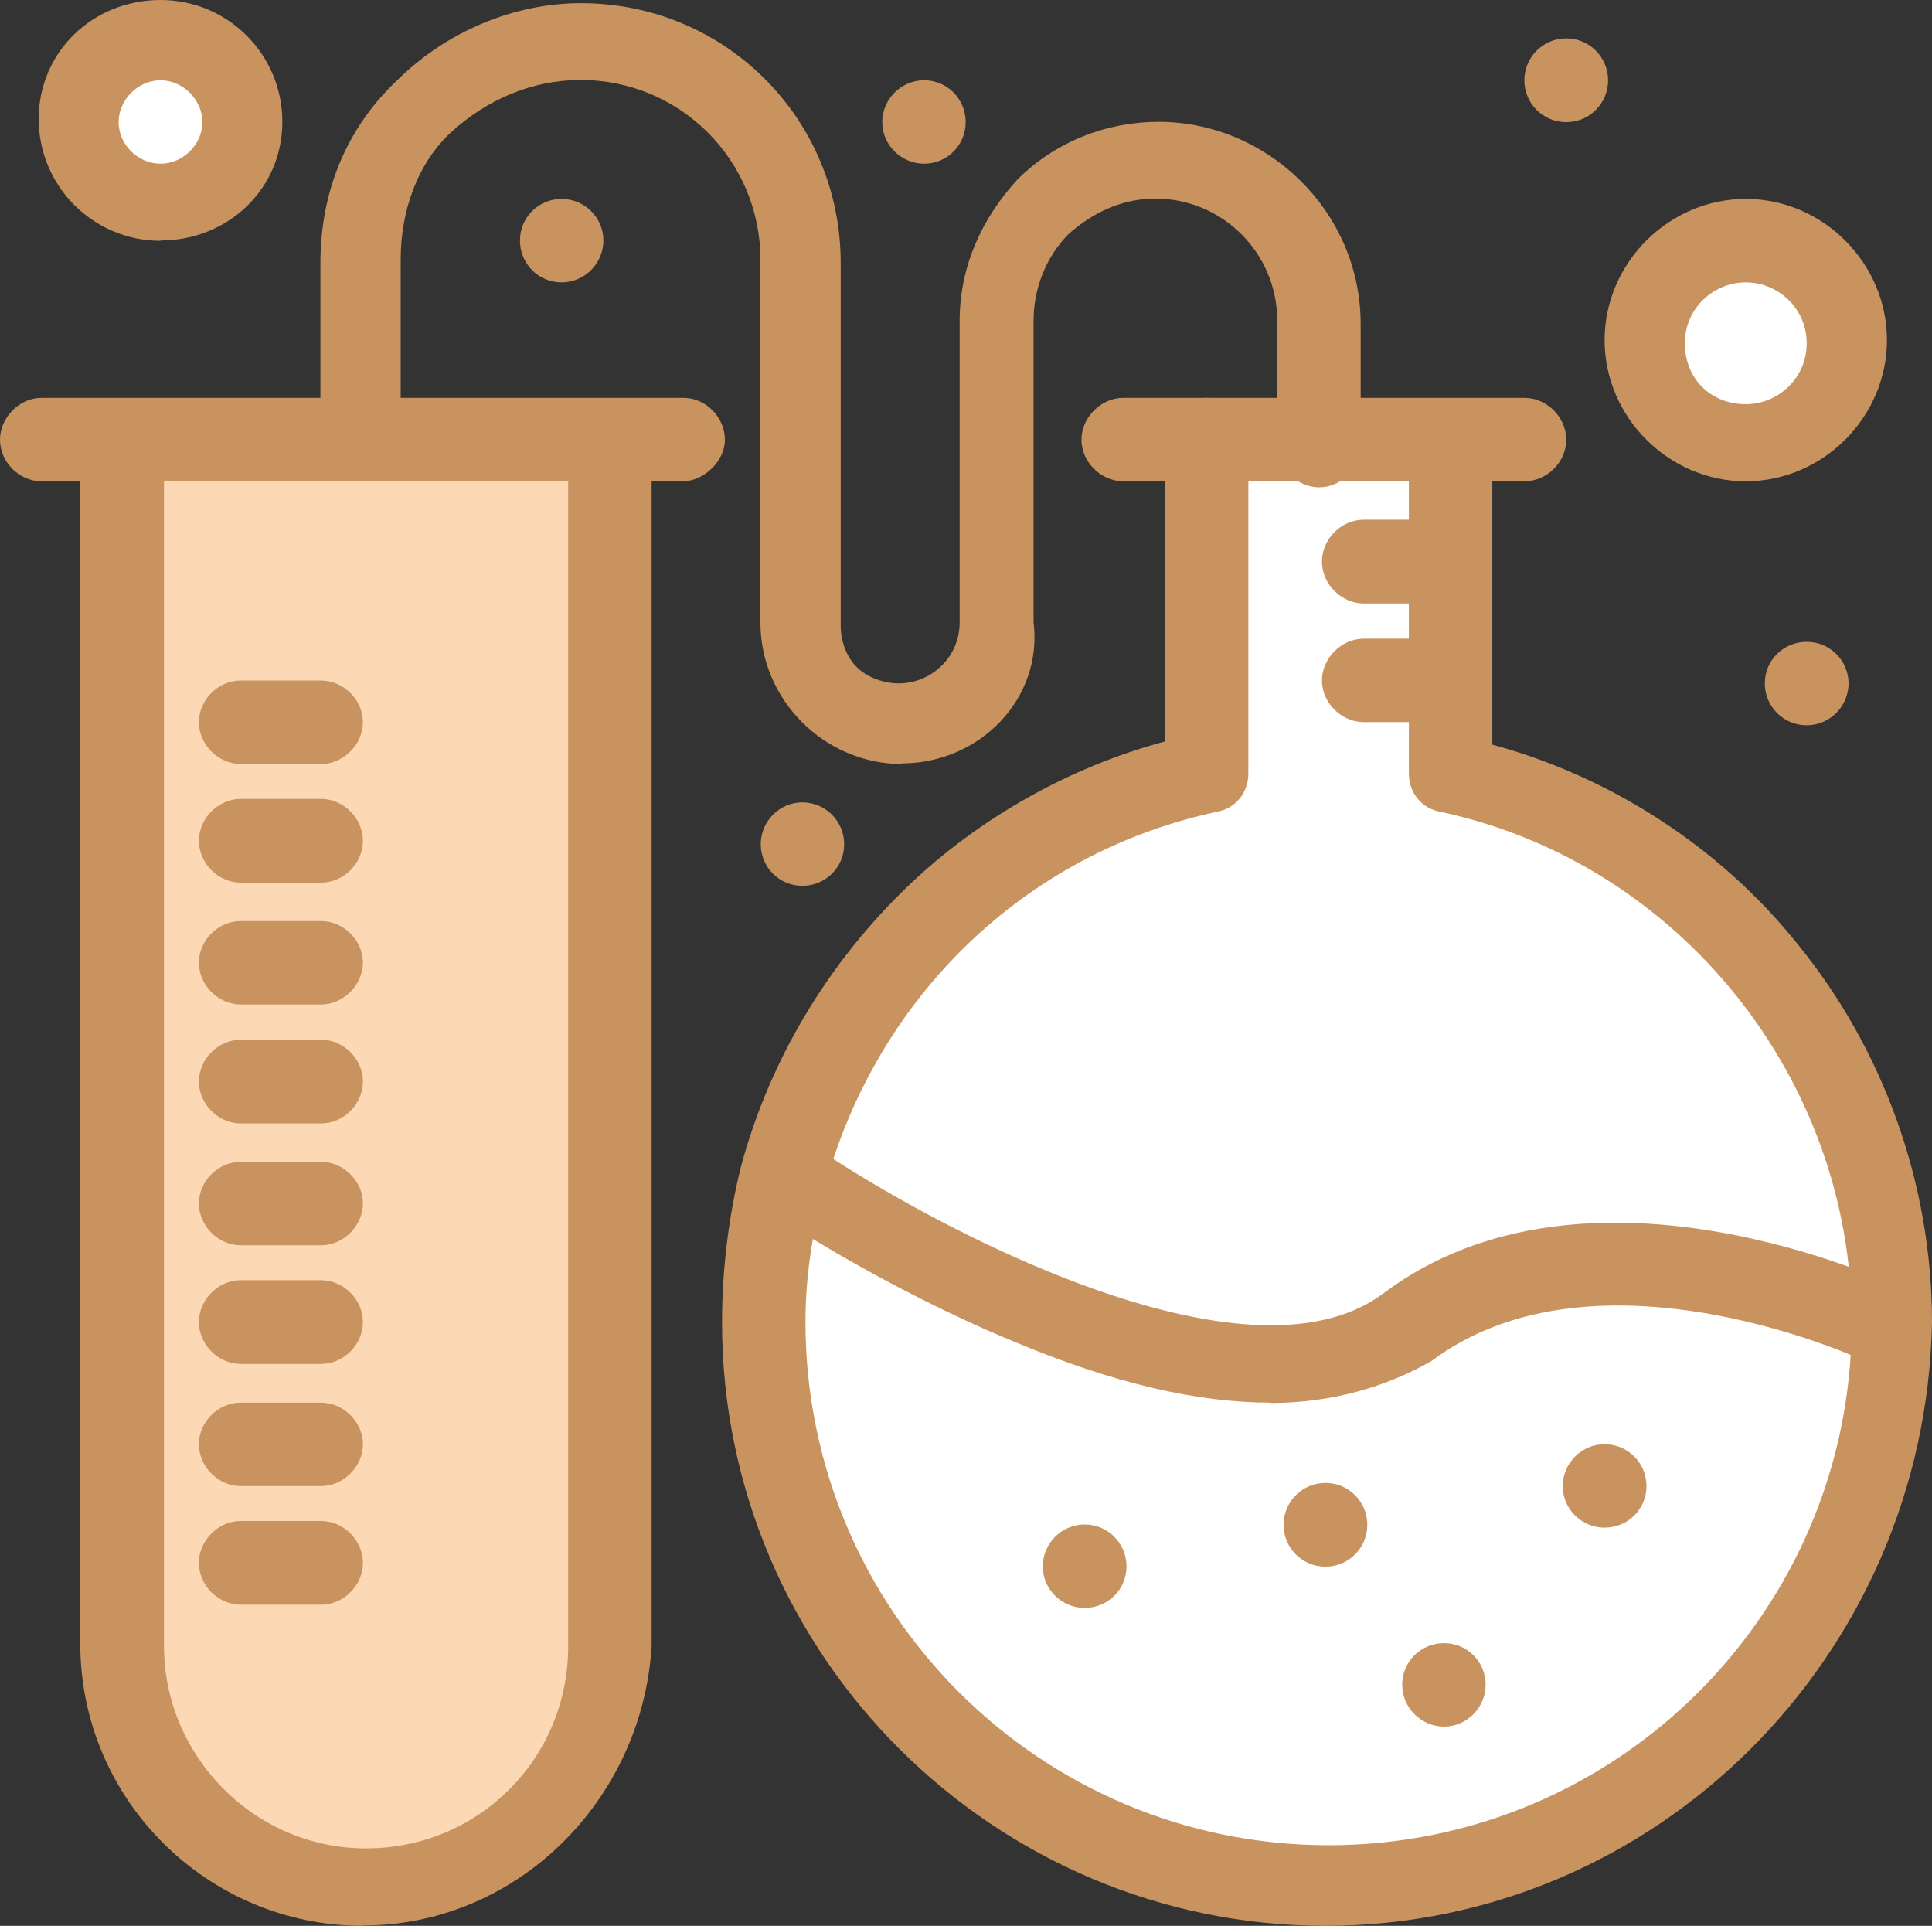<?xml version="1.0" encoding="UTF-8"?><svg id="Layer_2" xmlns="http://www.w3.org/2000/svg" viewBox="0 0 60.9 60.7"><rect x="0" y="0" width="60.9" height="60.7" fill="#333333" stroke="none"/><defs><style>.cls-1{fill:#fcd8b4;}.cls-2{fill:#c99360;}.cls-3{fill:#fff;}</style></defs><g id="Isolation_Mode"><g id="_1023_Lab_Flask_Tube_Back_To_School_Education"><path class="cls-3" d="M5.06,1.32c1.4,0,2.53,1.13,2.53,2.53s-1.13,2.53-2.53,2.53-2.53-1.13-2.53-2.53,1.13-2.53,2.53-2.53Z"/><path class="cls-3" d="M55.03,7.59c1.73,0,3.14,1.4,3.14,3.14s-1.4,3.14-3.14,3.14-3.14-1.4-3.14-3.14,1.4-3.14,3.14-3.14Z"/><path class="cls-1" d="M19.02,13.96v37.93c0,4.15-3.44,7.59-7.59,7.59s-7.59-3.44-7.59-7.59V13.96h15.17Z"/><path class="cls-3" d="M45.52,21.55v2.93c7.99,1.72,13.96,8.8,13.96,17.3,0,0-9.21-4.45-15.17,0-5.97,4.45-19.22-4.55-19.22-4.55h-.4c1.72-6.37,6.88-11.33,13.35-12.75v-10.52h7.49v7.59Z"/><path class="cls-3" d="M44.31,41.78c-5.97,4.45-19.22-4.55-19.22-4.55h-.4c-.41,1.42-.61,3.04-.61,4.55,0,9.81,7.89,17.7,17.7,17.7s17.7-7.89,17.7-17.7c0,0-9.31-4.45-15.17,0Z"/><path class="cls-2" d="M56.95,20.23c.73,0,1.32.59,1.32,1.31s-.59,1.32-1.32,1.32-1.32-.59-1.32-1.32.59-1.31,1.32-1.31Z"/><path class="cls-2" d="M50.58,45.52c.73,0,1.32.59,1.32,1.32s-.59,1.31-1.32,1.31-1.32-.59-1.32-1.31.59-1.32,1.32-1.32Z"/><path class="cls-2" d="M49.37,1.21c.73,0,1.32.59,1.32,1.32s-.59,1.32-1.32,1.32-1.32-.59-1.32-1.32.59-1.32,1.32-1.32Z"/><path class="cls-2" d="M45.52,51.79c.73,0,1.31.59,1.31,1.31s-.59,1.32-1.31,1.32-1.32-.59-1.32-1.32.59-1.31,1.32-1.31Z"/><path class="cls-2" d="M41.78,46.74c.73,0,1.32.59,1.32,1.32s-.59,1.32-1.32,1.32-1.32-.59-1.32-1.32.59-1.32,1.32-1.32Z"/><path class="cls-2" d="M34.19,48.05c.73,0,1.32.59,1.32,1.32s-.59,1.31-1.32,1.31-1.32-.59-1.32-1.31.59-1.32,1.32-1.32Z"/><path class="cls-2" d="M29.13,2.53c.73,0,1.31.59,1.31,1.32s-.59,1.31-1.31,1.31-1.32-.59-1.32-1.31.59-1.32,1.32-1.32Z"/><path class="cls-2" d="M25.29,25.29c.73,0,1.32.59,1.32,1.32s-.59,1.31-1.32,1.31-1.31-.59-1.31-1.31.59-1.32,1.31-1.32Z"/><path class="cls-2" d="M17.7,6.27c.73,0,1.32.59,1.32,1.31s-.59,1.32-1.32,1.32-1.31-.59-1.31-1.32.59-1.31,1.31-1.31Z"/><path class="cls-2" d="M41.78,60.7c-10.42,0-19.02-8.5-19.02-19.02,0-1.62.2-3.34.61-4.96.91-3.34,2.73-6.37,5.26-8.8,2.22-2.12,5.06-3.74,8.09-4.55v-9.51c0-.71.61-1.32,1.31-1.32s1.32.61,1.32,1.32v10.52c0,.61-.41,1.11-1.01,1.21-6.07,1.31-10.72,5.87-12.34,11.83-.4,1.42-.61,2.83-.61,4.25,0,9.1,7.38,16.49,16.49,16.49s16.49-7.38,16.49-16.49c0-7.69-5.46-14.47-12.95-16.08-.61-.1-1.01-.61-1.01-1.21v-10.42c0-.71.61-1.31,1.32-1.31s1.31.61,1.31,1.31v9.51c3.74,1.01,7.18,3.24,9.61,6.27,2.73,3.34,4.25,7.59,4.25,11.94-.2,10.52-8.7,19.02-19.12,19.02Z"/><path class="cls-2" d="M11.43,60.7c-4.86,0-8.9-3.95-8.9-8.9V13.96c0-.71.61-1.31,1.32-1.31s1.32.61,1.32,1.31v37.93c0,3.44,2.83,6.37,6.37,6.37s6.37-2.83,6.37-6.37V13.96c0-.71.61-1.31,1.31-1.31s1.32.61,1.32,1.31v37.93c-.3,4.86-4.25,8.8-9.1,8.8Z"/><path class="cls-2" d="M48.05,15.17h-12.64c-.71,0-1.32-.61-1.32-1.31s.61-1.32,1.32-1.32h12.64c.71,0,1.32.61,1.32,1.32s-.61,1.31-1.32,1.31Z"/><path class="cls-2" d="M21.55,15.17H1.31c-.71,0-1.31-.61-1.31-1.31s.61-1.32,1.31-1.32h20.23c.71,0,1.31.61,1.31,1.32s-.71,1.31-1.31,1.31Z"/><path class="cls-2" d="M10.12,24.08h-2.53c-.71,0-1.32-.61-1.32-1.32s.61-1.31,1.32-1.31h2.53c.71,0,1.32.61,1.32,1.31s-.61,1.32-1.32,1.32Z"/><path class="cls-2" d="M10.12,27.82h-2.53c-.71,0-1.32-.61-1.32-1.32s.61-1.32,1.32-1.32h2.53c.71,0,1.32.61,1.32,1.32s-.61,1.32-1.32,1.32Z"/><path class="cls-2" d="M10.12,31.66h-2.53c-.71,0-1.32-.61-1.32-1.32s.61-1.31,1.32-1.31h2.53c.71,0,1.32.61,1.32,1.31s-.61,1.32-1.32,1.32Z"/><path class="cls-2" d="M10.12,35.41h-2.53c-.71,0-1.32-.61-1.32-1.32s.61-1.32,1.32-1.32h2.53c.71,0,1.32.61,1.32,1.32s-.61,1.32-1.32,1.32Z"/><path class="cls-2" d="M10.12,39.25h-2.53c-.71,0-1.32-.61-1.32-1.32s.61-1.31,1.32-1.31h2.53c.71,0,1.32.61,1.32,1.31s-.61,1.32-1.32,1.32Z"/><path class="cls-2" d="M10.12,42.99h-2.53c-.71,0-1.32-.61-1.32-1.32s.61-1.32,1.32-1.32h2.53c.71,0,1.32.61,1.32,1.32s-.61,1.32-1.32,1.32Z"/><path class="cls-2" d="M10.12,46.84h-2.53c-.71,0-1.32-.61-1.32-1.32s.61-1.31,1.32-1.31h2.53c.71,0,1.32.61,1.32,1.31s-.61,1.32-1.32,1.32Z"/><path class="cls-2" d="M10.12,50.58h-2.53c-.71,0-1.32-.61-1.32-1.32s.61-1.32,1.32-1.32h2.53c.71,0,1.32.61,1.32,1.32s-.61,1.32-1.32,1.32Z"/><path class="cls-2" d="M40.06,44.21c-2.33,0-4.96-.61-8.09-1.92-4.15-1.72-7.49-3.94-7.59-4.05-.61-.4-.71-1.21-.3-1.72.41-.61,1.21-.71,1.72-.3,3.44,2.33,13.45,7.79,17.8,4.55,6.47-4.86,16.08-.3,16.49-.1.61.3.91,1.01.61,1.72-.3.61-1.01.91-1.72.61-.1-.1-8.6-4.05-13.86-.1-1.42.81-3.14,1.32-5.06,1.32Z"/><path class="cls-2" d="M28.42,24.08c-1.21,0-2.33-.51-3.14-1.32-.81-.81-1.31-1.92-1.31-3.14v-11.43c0-3.14-2.53-5.67-5.67-5.67-1.52,0-2.93.61-4.05,1.62-1.11,1.01-1.62,2.53-1.62,4.05v5.67c0,.71-.61,1.31-1.32,1.31s-1.21-.61-1.21-1.21v-5.67c0-2.23.81-4.25,2.43-5.77C14.06,1.01,16.18.1,18.31.1c4.55,0,8.19,3.64,8.19,8.19v11.43c0,.51.2,1.01.51,1.31.3.3.81.51,1.32.51,1.01,0,1.92-.81,1.92-1.92v-9.51c0-1.72.71-3.24,1.82-4.45,1.21-1.21,2.83-1.82,4.45-1.82,3.44,0,6.37,2.83,6.37,6.37v3.84c0,.71-.61,1.31-1.31,1.31s-1.32-.61-1.32-1.31v-3.95c0-2.12-1.72-3.84-3.84-3.84-1.01,0-1.92.4-2.73,1.11-.71.71-1.11,1.72-1.11,2.73v9.51c.3,2.43-1.72,4.45-4.15,4.45Z"/><path class="cls-2" d="M55.03,15.17c-2.43,0-4.45-2.02-4.45-4.45s2.02-4.45,4.45-4.45,4.45,2.02,4.45,4.45-2.02,4.45-4.45,4.45ZM55.03,8.9c-1.01,0-1.92.81-1.92,1.92s.81,1.92,1.92,1.92c1.01,0,1.92-.81,1.92-1.92s-.91-1.92-1.92-1.92Z"/><path class="cls-2" d="M5.06,7.59c-2.12,0-3.84-1.72-3.84-3.84S2.93,0,5.06,0s3.84,1.72,3.84,3.84-1.72,3.74-3.84,3.74ZM5.06,2.53c-.71,0-1.32.61-1.32,1.32s.61,1.31,1.32,1.31,1.32-.61,1.32-1.31-.61-1.32-1.32-1.32Z"/><path class="cls-2" d="M45.52,19.02h-2.53c-.71,0-1.32-.61-1.32-1.32s.61-1.32,1.32-1.32h2.53c.71,0,1.31.61,1.31,1.32s-.61,1.32-1.31,1.32Z"/><path class="cls-2" d="M45.52,22.76h-2.53c-.71,0-1.32-.61-1.32-1.31s.61-1.32,1.32-1.32h2.53c.71,0,1.31.61,1.31,1.32s-.61,1.31-1.31,1.31Z"/></g></g></svg>